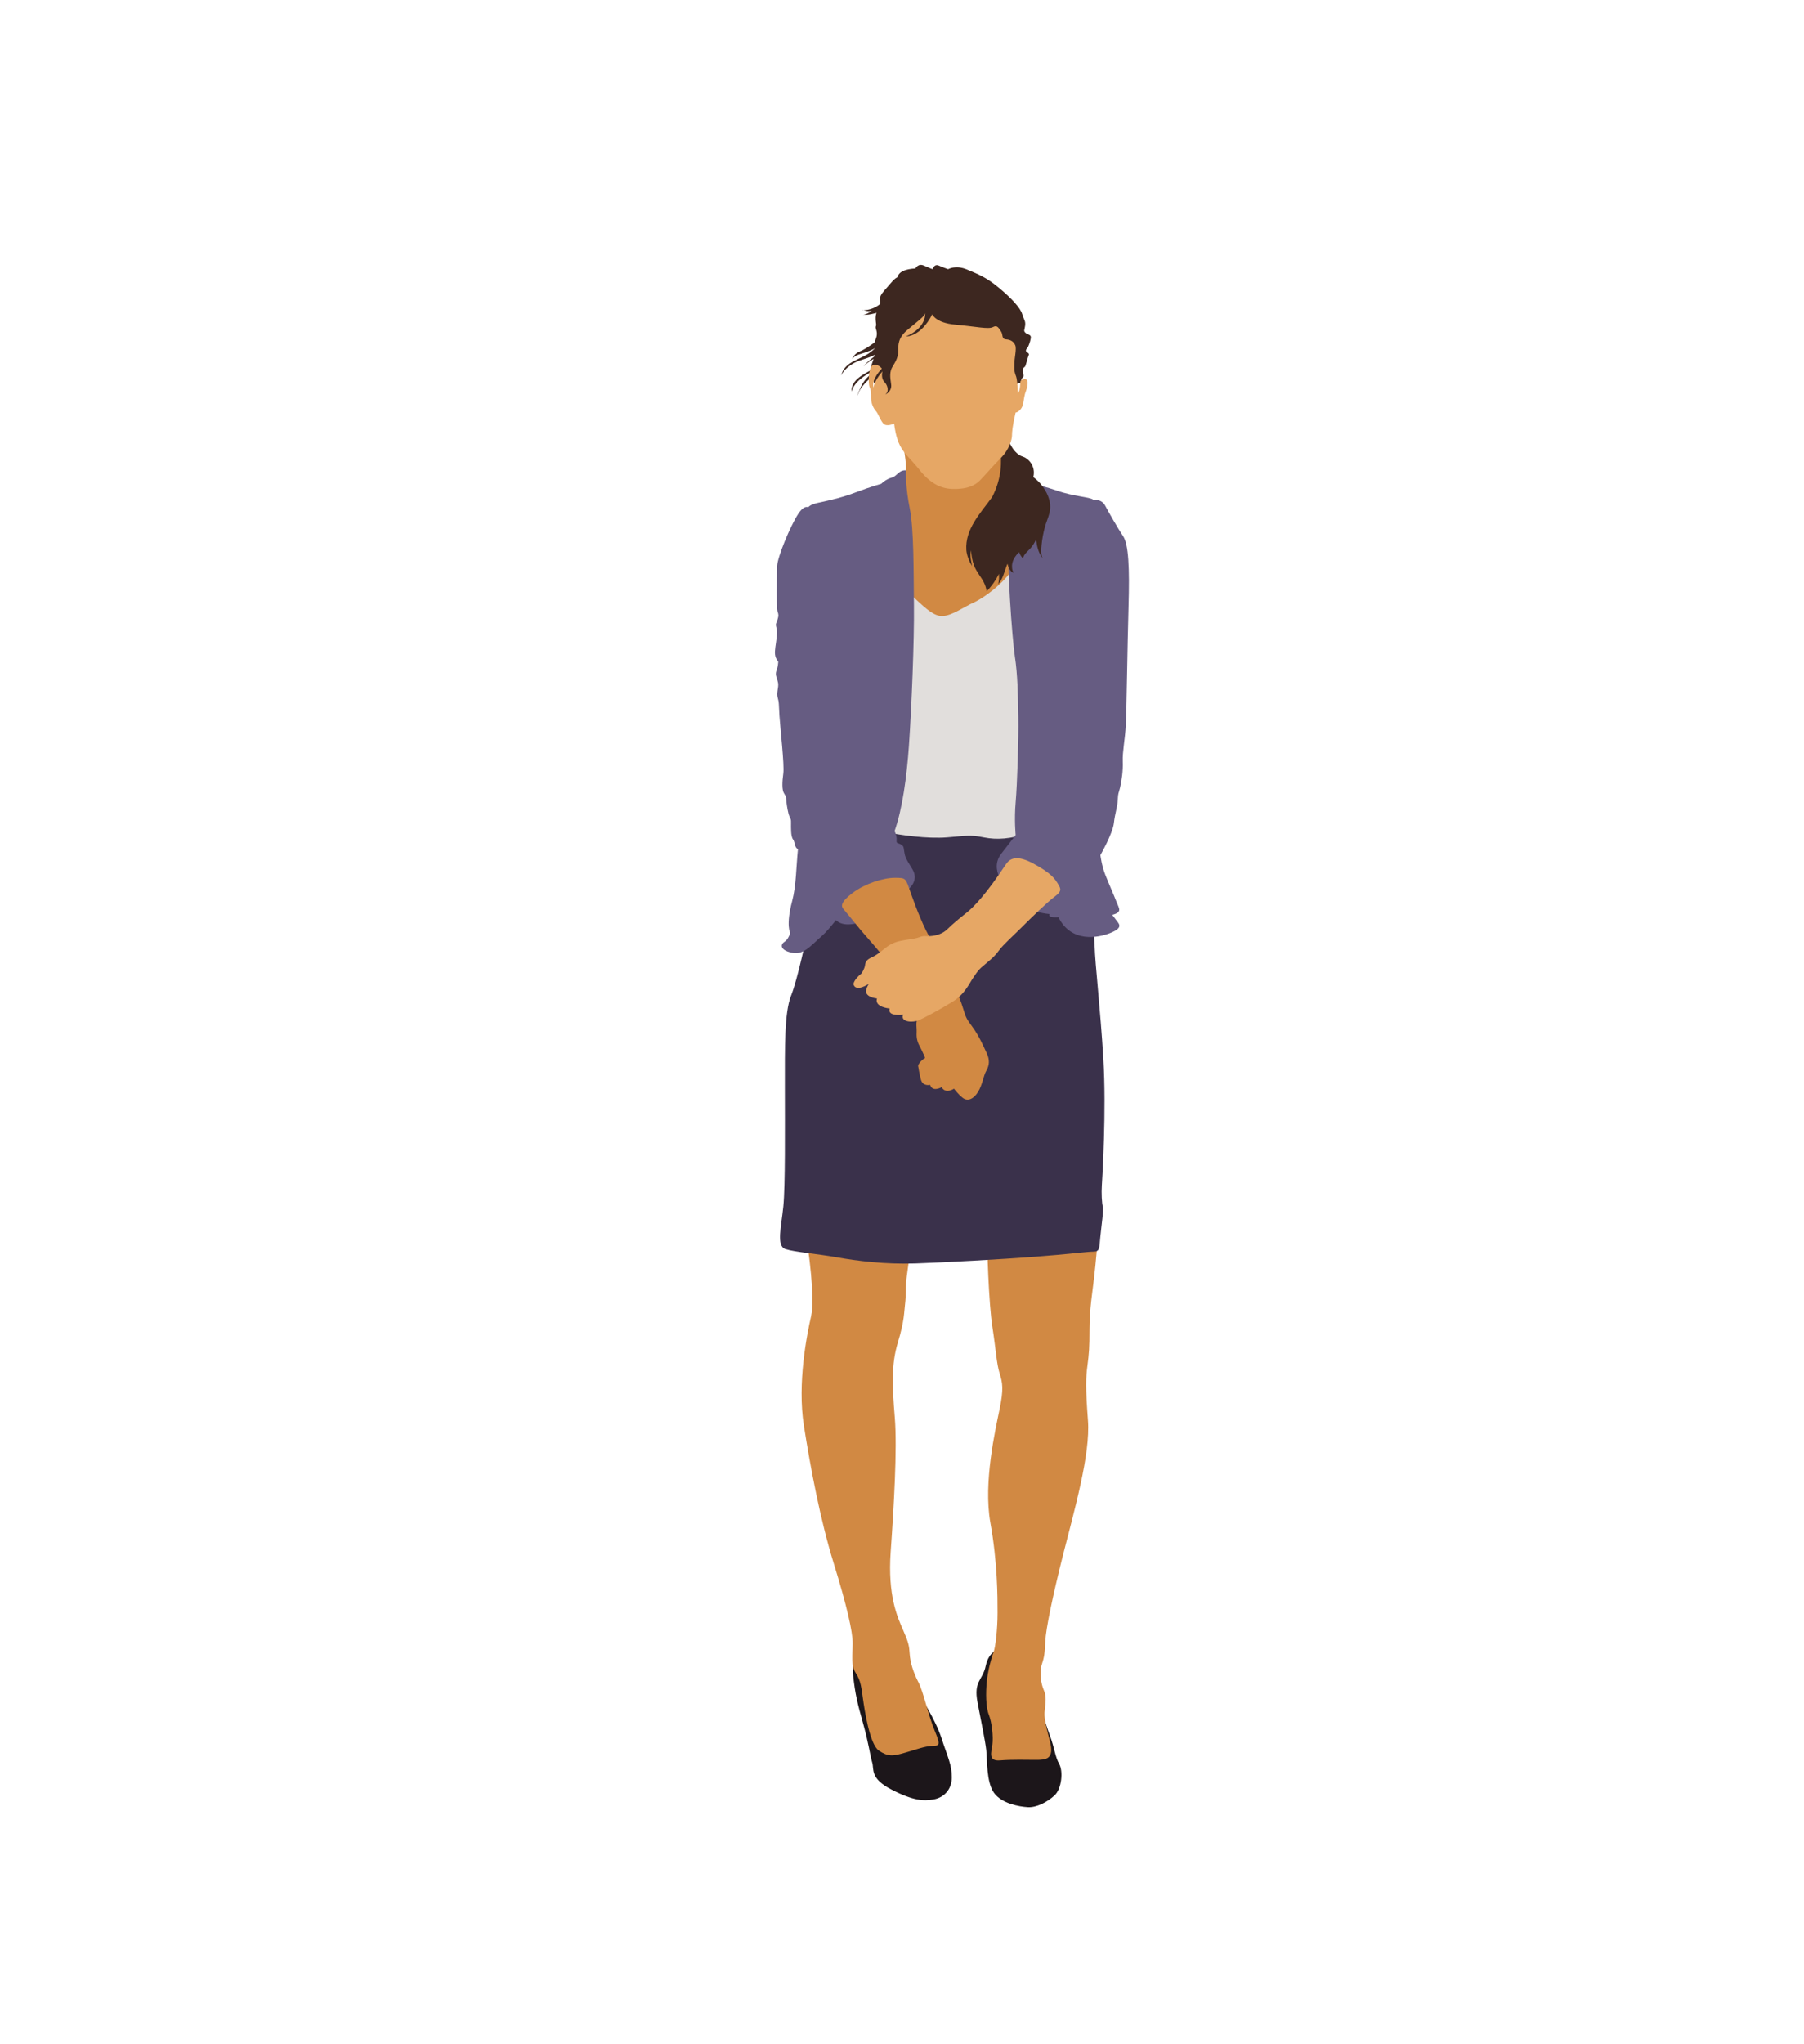 <?xml version="1.0" encoding="utf-8"?>
<!-- Generator: Adobe Illustrator 17.0.0, SVG Export Plug-In . SVG Version: 6.00 Build 0)  -->
<!DOCTYPE svg PUBLIC "-//W3C//DTD SVG 1.1//EN" "http://www.w3.org/Graphics/SVG/1.1/DTD/svg11.dtd">
<svg version="1.1" id="Layer_1" xmlns="http://www.w3.org/2000/svg" xmlns:xlink="http://www.w3.org/1999/xlink" x="0px" y="0px"
	 width="355px" height="402px" viewBox="0 0 355 402" enable-background="new 0 0 355 402" xml:space="preserve">
<g>
	<g>
		<path fill="#1C161A" d="M170.017,323.58c-0.811,0.075-2.527,2.528-2.122,6.067c0.403,3.539,0.808,5.26,1.92,9.199
			c1.115,3.944,1.417,6.472,1.82,7.788c0.406,1.312-0.507,3.134,3.842,5.355c4.347,2.225,6.267,2.225,8.188,1.922
			c1.922-0.303,3.638-1.823,3.638-4.346c0-2.53-0.807-3.944-2.02-7.684c-1.212-3.74-4.043-7.989-5.056-9.907
			C179.218,330.054,172.242,323.381,170.017,323.58z"/>
		<path fill="#1C161A" d="M198.122,324.19c-1.417-0.206-3.539,0.502-4.146,3.437c-0.606,2.928-2.425,2.928-1.617,7.177
			c0.808,4.247,1.515,7.578,1.719,9.398c0.201,1.825,0,6.271,1.515,8.392c1.518,2.123,4.954,2.729,6.671,2.829
			c1.722,0.104,3.844-1.004,5.259-2.32c1.417-1.316,1.72-4.753,0.911-6.171c-0.809-1.413-0.911-3.13-1.82-5.558
			c-0.908-2.424-2.123-6.569-3.538-11.523C201.661,324.898,198.122,324.19,198.122,324.19z"/>
		<path fill="#D18943" d="M158.29,240.819c0.909,5.45,2.123,14.534,1.316,18.064c-0.81,3.532-2.73,13.118-1.417,21.496
			c1.316,8.376,3.236,18.57,5.863,27.046c2.629,8.48,3.74,13.527,3.74,15.75c0,2.227-0.401,4.351,0.607,5.866
			c1.011,1.515,1.11,2.933,1.417,5.056c0.302,2.123,1.312,8.995,3.134,10.21c1.817,1.212,2.727,1.112,5.153,0.405
			c2.429-0.708,3.741-1.216,5.156-1.314c1.417-0.102,2.023,0.201,0.709-2.933c-1.316-3.134-2.225-7.686-3.233-9.604
			c-1.013-1.92-1.62-3.944-1.72-5.558c-0.103-1.617-0.202-2.227-1.315-4.753c-1.114-2.526-3.035-6.766-2.427-15.345
			c0.607-8.575,1.314-20.284,0.807-26.44c-0.504-6.158-0.707-10.393,0.607-14.737c1.316-4.337,1.214-5.95,1.416-7.569
			c0.202-1.615,0.102-3.225,0.202-4.238c0.102-1.006,0.606-5.448,1.417-8.372C180.533,240.921,158.29,240.819,158.29,240.819z"/>
		<path fill="#D18943" d="M194.279,241.624c-0.099,3.736,0.304,14.834,1.013,19.38c0.706,4.541,0.808,7.166,1.413,9.082
			c0.606,1.915,0.808,3.13,0,7.065c-0.808,3.937-3.234,14.432-1.818,22.299c1.416,7.874,1.416,14.538,1.416,17.761
			c0,3.238-0.406,6.775-0.809,7.785c-0.404,1.015-1.112,3.641-1.314,5.764c-0.204,2.126-0.204,4.952,0.404,6.469
			c0.607,1.52,0.91,4.348,0.709,5.864c-0.202,1.517-0.911,3.34,1.516,3.134c2.425-0.199,5.155-0.102,7.075-0.102
			c1.92,0,3.639-0.097,2.729-3.636c-0.908-3.539-1.214-4.753-1.011-6.268c0.201-1.517,0.304-2.731-0.203-3.842
			c-0.503-1.115-0.909-3.437-0.402-4.954c0.505-1.515,0.606-2.324,0.709-4.651c0.099-2.325,1.414-8.785,3.537-17.163
			c2.122-8.376,5.358-19.577,4.852-26.239c-0.506-6.662-0.404-8.478-0.101-10.798c0.302-2.322,0.404-3.43,0.404-7.268
			c0-3.833,0.607-7.365,0.91-10.09c0.306-2.725,0.809-7.469,0.809-10.902C216.116,236.882,194.279,241.624,194.279,241.624z"/>
		<path fill="#3A314B" d="M162.032,154.805c0,7.479-1.012,18.497-2.225,24.26c-1.214,5.762-2.83,13.447-4.145,16.782
			c-1.314,3.338-1.213,10.109-1.213,17.992c0,7.888,0.101,19.411-0.304,23.445c-0.405,4.041-1.414,7.772,0.405,8.376
			c1.82,0.608,6.168,0.911,10.109,1.619c3.945,0.703,9.503,1.411,15.468,1.21c5.965-0.201,16.781-0.81,23.454-1.312
			c6.671-0.507,10.412-1.011,11.625-1.011c1.213,0,1.114-0.703,1.315-2.827c0.201-2.117,0.708-5.552,0.506-6.056
			c-0.201-0.502-0.304-2.725-0.201-4.136c0.101-1.414,0.908-14.859,0.301-24.867c-0.605-10.008-1.616-18.499-1.719-22.242
			c-0.101-3.738-1.212-9.801-2.931-19.107c-1.72-9.298,1.013-11.829-5.256-13.341c-6.268-1.52-3.538-0.91-21.938-0.303
			C166.884,153.895,162.032,154.805,162.032,154.805z"/>
		<path fill="#E1DEDC" d="M174.768,102.134c-0.925,3.447-2.802,38.818-3.714,44.357c-0.911,5.533-2.655,15.089-2.504,15.997
			c0.153,0.908,0.835,0.15,4.777,0.981c3.944,0.835,9.252,1.52,13.041,1.219c3.791-0.305,4.55-0.534,7.205,0
			c2.651,0.529,5.23,0.301,8.641-0.758c3.413-1.063,7.128-1.063,8.948-9.554c1.818-8.494,3.79-21.459,2.653-33.664
			c-1.137-12.207-1.82-15.467-6.899-19.184c-5.081-3.714,1.138-5.231-10.086-6.141c-11.219-0.912-12.131-1.82-15.922,0.758
			C177.119,98.723,176.436,95.917,174.768,102.134z"/>
		<path fill="#D18943" d="M177.65,85.832c0.14,2.667,0.759,5.005,0.607,6.673c-0.153,1.67-2.049,8.491-2.352,10.387
			c-0.302,1.895-0.076,10.919,2.807,13.572c2.881,2.655,4.853,4.778,6.747,4.702c1.896-0.073,4.248-1.821,6.142-2.653
			c1.897-0.835,8.72-5.31,9.173-10.54c0.455-5.231-0.908-13.344-2.5-17.892c-1.592-4.552-4.324-8.797-9.857-7.887
			C182.879,83.102,177.496,82.952,177.65,85.832z"/>
		<path fill="#665C82" d="M179.47,170.825c-1.441-2.275-1.366-2.5-1.517-3.262c-0.153-0.755,0-1.058-0.605-1.437
			c-0.608-0.379-0.986-0.154-0.911-0.837c0.052-0.463-0.038-1.171-0.408-1.815c1.542-4.34,2.408-10.684,2.836-16.834
			c0.529-7.658,1.061-20.852,0.985-27.522c-0.076-6.673,0-15.166-0.835-19.184c-0.832-4.017-0.758-7.429-0.758-7.429
			c-1.44-0.075-1.669,1.138-2.806,1.441c-1.139,0.304-2.046,1.212-2.046,1.212s-1.973,0.531-4.779,1.593
			c-2.805,1.063-4.775,1.516-7.583,2.123c-1.028,0.222-1.629,0.484-2.001,0.885c-0.464-0.168-1.124,0.005-2.016,1.39
			c-1.517,2.35-4.018,8.341-4.093,10.159c-0.077,1.82-0.153,8.265,0.075,8.948c0.227,0.68,0.227,0.837,0,1.59
			c-0.228,0.762-0.457,0.762-0.228,1.594c0.228,0.836,0.075,1.819-0.076,2.957c-0.153,1.137-0.379,2.197,0,3.032
			c0.378,0.833,0.531,0.305,0.378,1.366c-0.149,1.063-0.605,1.363-0.302,2.35c0.302,0.988,0.455,1.212,0.302,2.197
			c-0.149,0.988-0.227,1.291,0,2.048c0.228,0.758,0.153,0.985,0.303,3.411c0.153,2.428,0.988,9.63,0.759,11.302
			c-0.226,1.663-0.301,3.258,0.152,3.938c0.456,0.681,0.379,0.834,0.456,1.591c0.075,0.76,0.303,2.275,0.608,2.96
			c0.302,0.68,0.302,0.53,0.302,1.288c0,0.758-0.076,2.577,0.379,3.185c0.456,0.607,0.226,1.513,0.985,1.97l0,0
			c-0.354,3.406-0.328,7.112-1.138,10.163c-1.287,4.852-0.379,6.287-0.379,6.287s-0.378,1.292-1.136,1.747
			c-0.759,0.452-0.988,1.595,1.365,2.124c2.351,0.53,3.562-1.14,6.14-3.411c0.617-0.547,1.545-1.617,2.628-2.978
			c0.874,0.849,2.487,1.317,5.867,0.094c6.064-2.196,5.23-3.639,7.049-5.005C179.242,174.693,180.91,173.102,179.47,170.825z"/>
		<path fill="#665C82" d="M198.803,94.175c0,0,5.61,1.06,9.024,2.271c3.409,1.212,6.671,1.292,7.279,1.82
			c0,0,1.669-0.153,2.349,1.139c0.684,1.285,2.503,4.471,3.566,6.064c1.058,1.592,1.287,6.143,1.058,13.876
			c-0.227,7.734-0.378,20.32-0.531,23.203c-0.15,2.878-0.681,5.307-0.605,7.203c0.077,1.891-0.228,3.865-0.533,5.153
			c-0.302,1.292-0.377,0.91-0.452,2.425c-0.076,1.519-0.53,2.503-0.76,4.551c-0.227,2.049-2.653,6.295-2.653,6.295
			s0.23,2.046,0.986,3.942c0.756,1.891,1.743,4.095,2.199,5.306c0.455,1.213,1.213,1.971-0.835,2.503c0,0,0.228,0.376,0.835,1.136
			c0.606,0.76,1.213,1.438-1.213,2.423c-2.429,0.99-7.734,1.976-10.237-3.103c0,0-2.197,0.227-1.742-0.608
			c0,0-4.853-0.379-6.9-2.882c-2.048-2.501-5.004-5.913-2.58-9.02c2.428-3.11,2.808-3.642,2.808-3.642s-0.304-2.958,0-6.444
			c0.302-3.489,0.606-12.361,0.53-16.756c-0.075-4.397-0.153-8.492-0.682-11.905c-0.532-3.41-1.669-19.03-1.213-23.958
			C198.956,100.24,198.803,94.175,198.803,94.175z"/>
		<path fill="#D18943" d="M165.974,178.788c-0.467-0.543-0.607-1.365,1.819-3.183c2.427-1.823,5.99-2.96,8.265-2.96
			c2.275,0,2.124,0,3.184,3.032c1.062,3.032,2.729,7.205,4.015,9.176c1.292,1.973,4.249,9.096,4.855,10.083
			c0.607,0.983,0.909,1.818,1.441,3.486c0.531,1.67,0.531,1.823,1.821,3.565c1.287,1.745,2.199,3.867,2.805,5.156
			c0.606,1.289,0.531,2.352-0.075,3.413c-0.607,1.062-0.761,2.807-1.671,4.244c-0.908,1.441-2.046,1.82-2.956,1.14
			c-0.911-0.685-1.743-1.823-1.743-1.823s-1.668,1.138-2.427-0.302c0,0-1.818,1.059-2.273-0.453c0,0-1.442,0.378-1.821-1.063
			c-0.379-1.442-0.455-2.352-0.531-2.58c-0.077-0.225,0.304-0.987,1.366-1.666c0,0-0.531-1.289-0.985-2.122
			c-0.458-0.835-0.759-1.595-0.682-2.881c0.075-1.292-0.456-2.427,0.833-3.564c1.291-1.14-0.833-0.833-3.413-5.231
			c-2.578-4.4-4.32-6.675-6.746-9.403C168.627,182.123,167.793,180.911,165.974,178.788z"/>
		<path fill="#E6A765" d="M197.893,170.068c0.507-0.76,1.594-2.274,5.308-0.305c3.716,1.975,4.397,3.11,5.004,4.095
			c0.607,0.985,0.758,1.443-0.685,2.505c-1.439,1.06-4.7,4.246-6.444,5.988c-1.742,1.745-3.639,3.415-4.471,4.549
			c-0.836,1.139-1.291,1.517-2.732,2.729c-1.441,1.213-1.288,1.136-2.199,2.428c-0.91,1.29-1.742,3.413-4.169,4.926
			c-2.426,1.52-5.688,3.263-6.824,3.717c-1.137,0.453-3.563,0.303-2.955-1.137c0,0-3.185,0.455-2.654-1.215
			c0,0-3.033-0.226-2.503-1.969c0,0-2.728-0.231-2.048-1.972c0,0,0.153-0.458,0.456-0.91c0,0-2.579,1.741-3.033,0.075
			c0,0,0-0.837,1.592-2.123c0,0,0.606-0.908,0.683-1.592c0.076-0.68,0.378-1.139,1.212-1.515c0.834-0.378,1.593-0.912,2.503-1.67
			c0.908-0.755,1.819-1.289,3.108-1.59c1.291-0.305,2.882-0.378,3.867-0.76c0.986-0.376,1.062-0.153,2.199-0.226
			c1.137-0.077,2.429-0.455,3.336-1.365c0.909-0.91,2.275-2.048,3.715-3.186C191.6,178.409,194.025,175.906,197.893,170.068z"/>
		<path fill="#3D2720" d="M205.621,103.644c0.363-1.326,1.047-2.564,1.044-3.961c-0.005-1.574-0.715-2.978-1.64-4.22
			c-0.477-0.635-1.066-1.145-1.682-1.625c0.562-2.332-1.199-3.786-2.024-4.011c-1.057-0.295-2.173-1.412-2.938-3.408
			c-0.763-1.997,1.235-10.514,1.411-10.748c0.177-0.234,1.47-0.354,1.292-0.704c-0.176-0.355-0.117-0.471,0.178-0.706
			c0.291-0.239,0.116-0.53,0.058-1.233c-0.058-0.705,0.176-0.764,0.353-0.881c0.177-0.119,0.586-1.94,0.763-2.291
			c0.177-0.353-0.236-0.47-0.471-0.705c-0.233-0.236,0.118-0.646,0.236-0.764c0.118-0.118,0.531-1.116,0.647-1.88
			c0.117-0.762-0.647-0.646-1.06-1.056c-0.41-0.411-0.174-0.469-0.055-1.408c0.117-0.942-0.236-1.118-0.585-2.293
			c-0.356-1.175-1.999-2.996-4.525-5.109c-2.527-2.117-4.113-2.703-6.343-3.643c-2.234-0.939-3.701-0.06-3.701-0.06
			s-0.879-0.293-1.821-0.704c-0.937-0.41-1.233,0.704-1.233,0.704s-0.526-0.175-1.704-0.704c-1.173-0.526-1.701,0.586-1.701,0.586
			s-0.881-0.056-2.116,0.354c-1.232,0.412-1.409,1.35-1.409,1.35c-0.704,0.353-1.056,0.882-2.643,2.703
			c-1.233,1.416-0.62,1.696-0.755,2.55c-0.837,0.737-2.144,1.23-3.227,1.22c0.191,0.051,0.399,0.133,0.562,0.154
			c0.323,0.039,0.672,0.039,1.012,0.009c-0.491,0.3-1.166,0.741-1.743,0.768c0.749,0.03,1.606-0.106,2.329-0.303
			c0.116-0.034,0.23-0.066,0.341-0.107c-0.4,1.293,0.092,2.249-0.104,2.64c-0.237,0.471,0.526,1.096,0,2.41
			c-0.096,0.24-0.145,0.457-0.161,0.684c-0.153,0.133-0.313,0.257-0.483,0.375c-0.854,0.577-1.636,1.13-2.584,1.526
			c-0.763,0.321-1.121,0.776-1.474,1.444c0.761-0.902,1.742-0.941,2.763-1.327c0.609-0.228,1.253-0.467,1.801-0.823
			c-0.376,0.393-0.797,0.737-1.272,1.057c-1.869,1.27-4.472,1.608-5.303,3.935c-0.045,0.135-0.097,0.269-0.132,0.409
			c0.664-1.357,2.216-2.46,3.687-2.948c0.854-0.285,1.765-0.562,2.587-0.938c0.112-0.05,0.219-0.105,0.327-0.164
			c-0.028,0.107-0.055,0.216-0.083,0.322c-0.749,0.613-1.546,1.17-2.086,1.945c0.552-0.623,1.255-1.058,1.96-1.483
			c-0.234,0.76-0.581,1.412-0.544,2.23c-1.657,0.904-3.891,2.026-3.821,4.191c0.5-1.47,1.604-2.442,2.894-3.258
			c0.318-0.2,0.639-0.384,0.955-0.575c0.011,0.117,0.027,0.229,0.045,0.34c-0.438,0.405-0.886,0.803-1.253,1.281
			c-0.74,0.96-1.069,1.991-1.531,3.09c0.298-0.467,0.419-1.035,0.771-1.52c0.591-0.811,1.24-1.527,2.058-2.113
			c0.033-0.025,0.066-0.049,0.097-0.073c0.148,0.521,0.364,1.018,0.649,1.554c0.289,0.537,0.483,1.13,0.792,1.625
			c0.159-0.264,0.222-0.587,0.269-0.917c0.431,2.109,1.019,3.84,1.481,4.229c0.763,0.646,7.868,0.587,13.861-1.528
			c5.99-2.114,7.752,6.579,8.164,9.163c0.387,2.44,0.3,5.88-1.543,9.422c-0.046,0.068-0.095,0.14-0.147,0.211
			c-2.208,3.028-5.223,6.17-4.951,10.232c0.066,0.999,0.574,2.307,1.122,3.135c-0.092-0.735-0.323-1.429-0.296-2.194
			c0.011-0.291,0.05-0.582,0.111-0.87c0.038,1.031,0.229,2.058,0.606,3.046c0.463,1.204,1.341,2.148,1.91,3.275
			c0.265,0.523,0.477,1.173,0.541,1.739c0.989-1.004,1.8-2.167,2.429-3.425c0.036,0.621,0.052,1.52-0.198,2.014
			c0.88-0.819,1.188-2.207,1.59-3.286c0.092-0.239,0.181-0.484,0.271-0.728c0.228,0.837,0.623,1.649,1.247,1.793
			c-0.244-0.341-0.316-0.68-0.343-1.104c-0.076-1.201,0.561-2.143,1.383-2.968c0.181,0.47,0.435,0.902,0.795,1.242
			c0.062-0.746,0.906-1.397,1.389-1.93c0.48-0.53,0.87-1.151,1.176-1.814c0.142,1.327,0.429,2.619,1.312,3.741
			c-0.398-0.731-0.324-1.827-0.237-2.662C205.089,105.97,205.298,104.818,205.621,103.644z M169.604,60.973
			c0.121,0.012,0.241,0.021,0.362,0.023C169.825,60.955,169.697,60.937,169.604,60.973z"/>
		<path fill="#E6A765" d="M201.791,74.554c-0.276-0.059-0.908,0.168-0.981,0.458c-0.055,0.214-0.025,1.945-0.5,2.266
			c-0.083-1.93-0.234-2.912-0.342-3.193c-0.471-1.234-0.353-1.527-0.353-2.584c0-1.06,0.47-2.879,0.176-3.584
			c-0.294-0.704-0.881-1.114-1.821-1.174c-0.94-0.058-0.529-0.94-0.999-1.587c-0.469-0.643-0.703-1.292-1.586-0.821
			c-0.882,0.47-3.349-0.118-7.343-0.471c-3.991-0.351-4.58-2.055-4.58-2.055c-2.349,4.581-5.168,4.346-5.168,4.346
			c4.111-1.703,3.76-4.582,3.76-4.582c-0.061,0.648-1.527,1.643-3.466,3.291c-1.94,1.642-1.821,2.993-1.821,4.169
			c0,1.173-0.529,2.112-1.115,3.054c-0.589,0.94-0.531,1.997-0.295,3.464c0.237,1.471-1.174,2.058-1.174,2.058
			c0.821-0.587,0.528-1.823-0.175-2.527c-0.709-0.703-0.353-2.055-0.353-2.055c-1.764,2.055-1.764,3.228-1.764,3.228
			c-0.469-1.702,1.644-3.757,1.644-3.757s-0.703-0.999-1.703-0.705c-0.999,0.293-0.999,3.701-0.706,4.345
			c0.295,0.646,0.295,1.117,0.295,2.173c0,1.056,0.469,1.997,0.939,2.524c0.471,0.53,0.763,1.588,1.41,2.411
			c0.646,0.819,2.172,0.058,2.172,0.058c0.706,5.403,2.291,5.699,4.994,9.105c2.703,3.406,5.109,3.817,7.225,3.759
			c2.113-0.058,3.581-0.587,4.639-1.645c1.056-1.057,2.349-2.641,4.111-4.403c1.763-1.765,2.233-3.762,2.233-4.466
			c0-0.646,0.098-1.891,0.706-4.498c0.767-0.178,1.325-0.951,1.481-1.716c0.178-0.873,0.226-1.704,0.561-2.54
			C202.072,76.452,202.595,74.722,201.791,74.554z"/>
	</g>
</g>
</svg>

